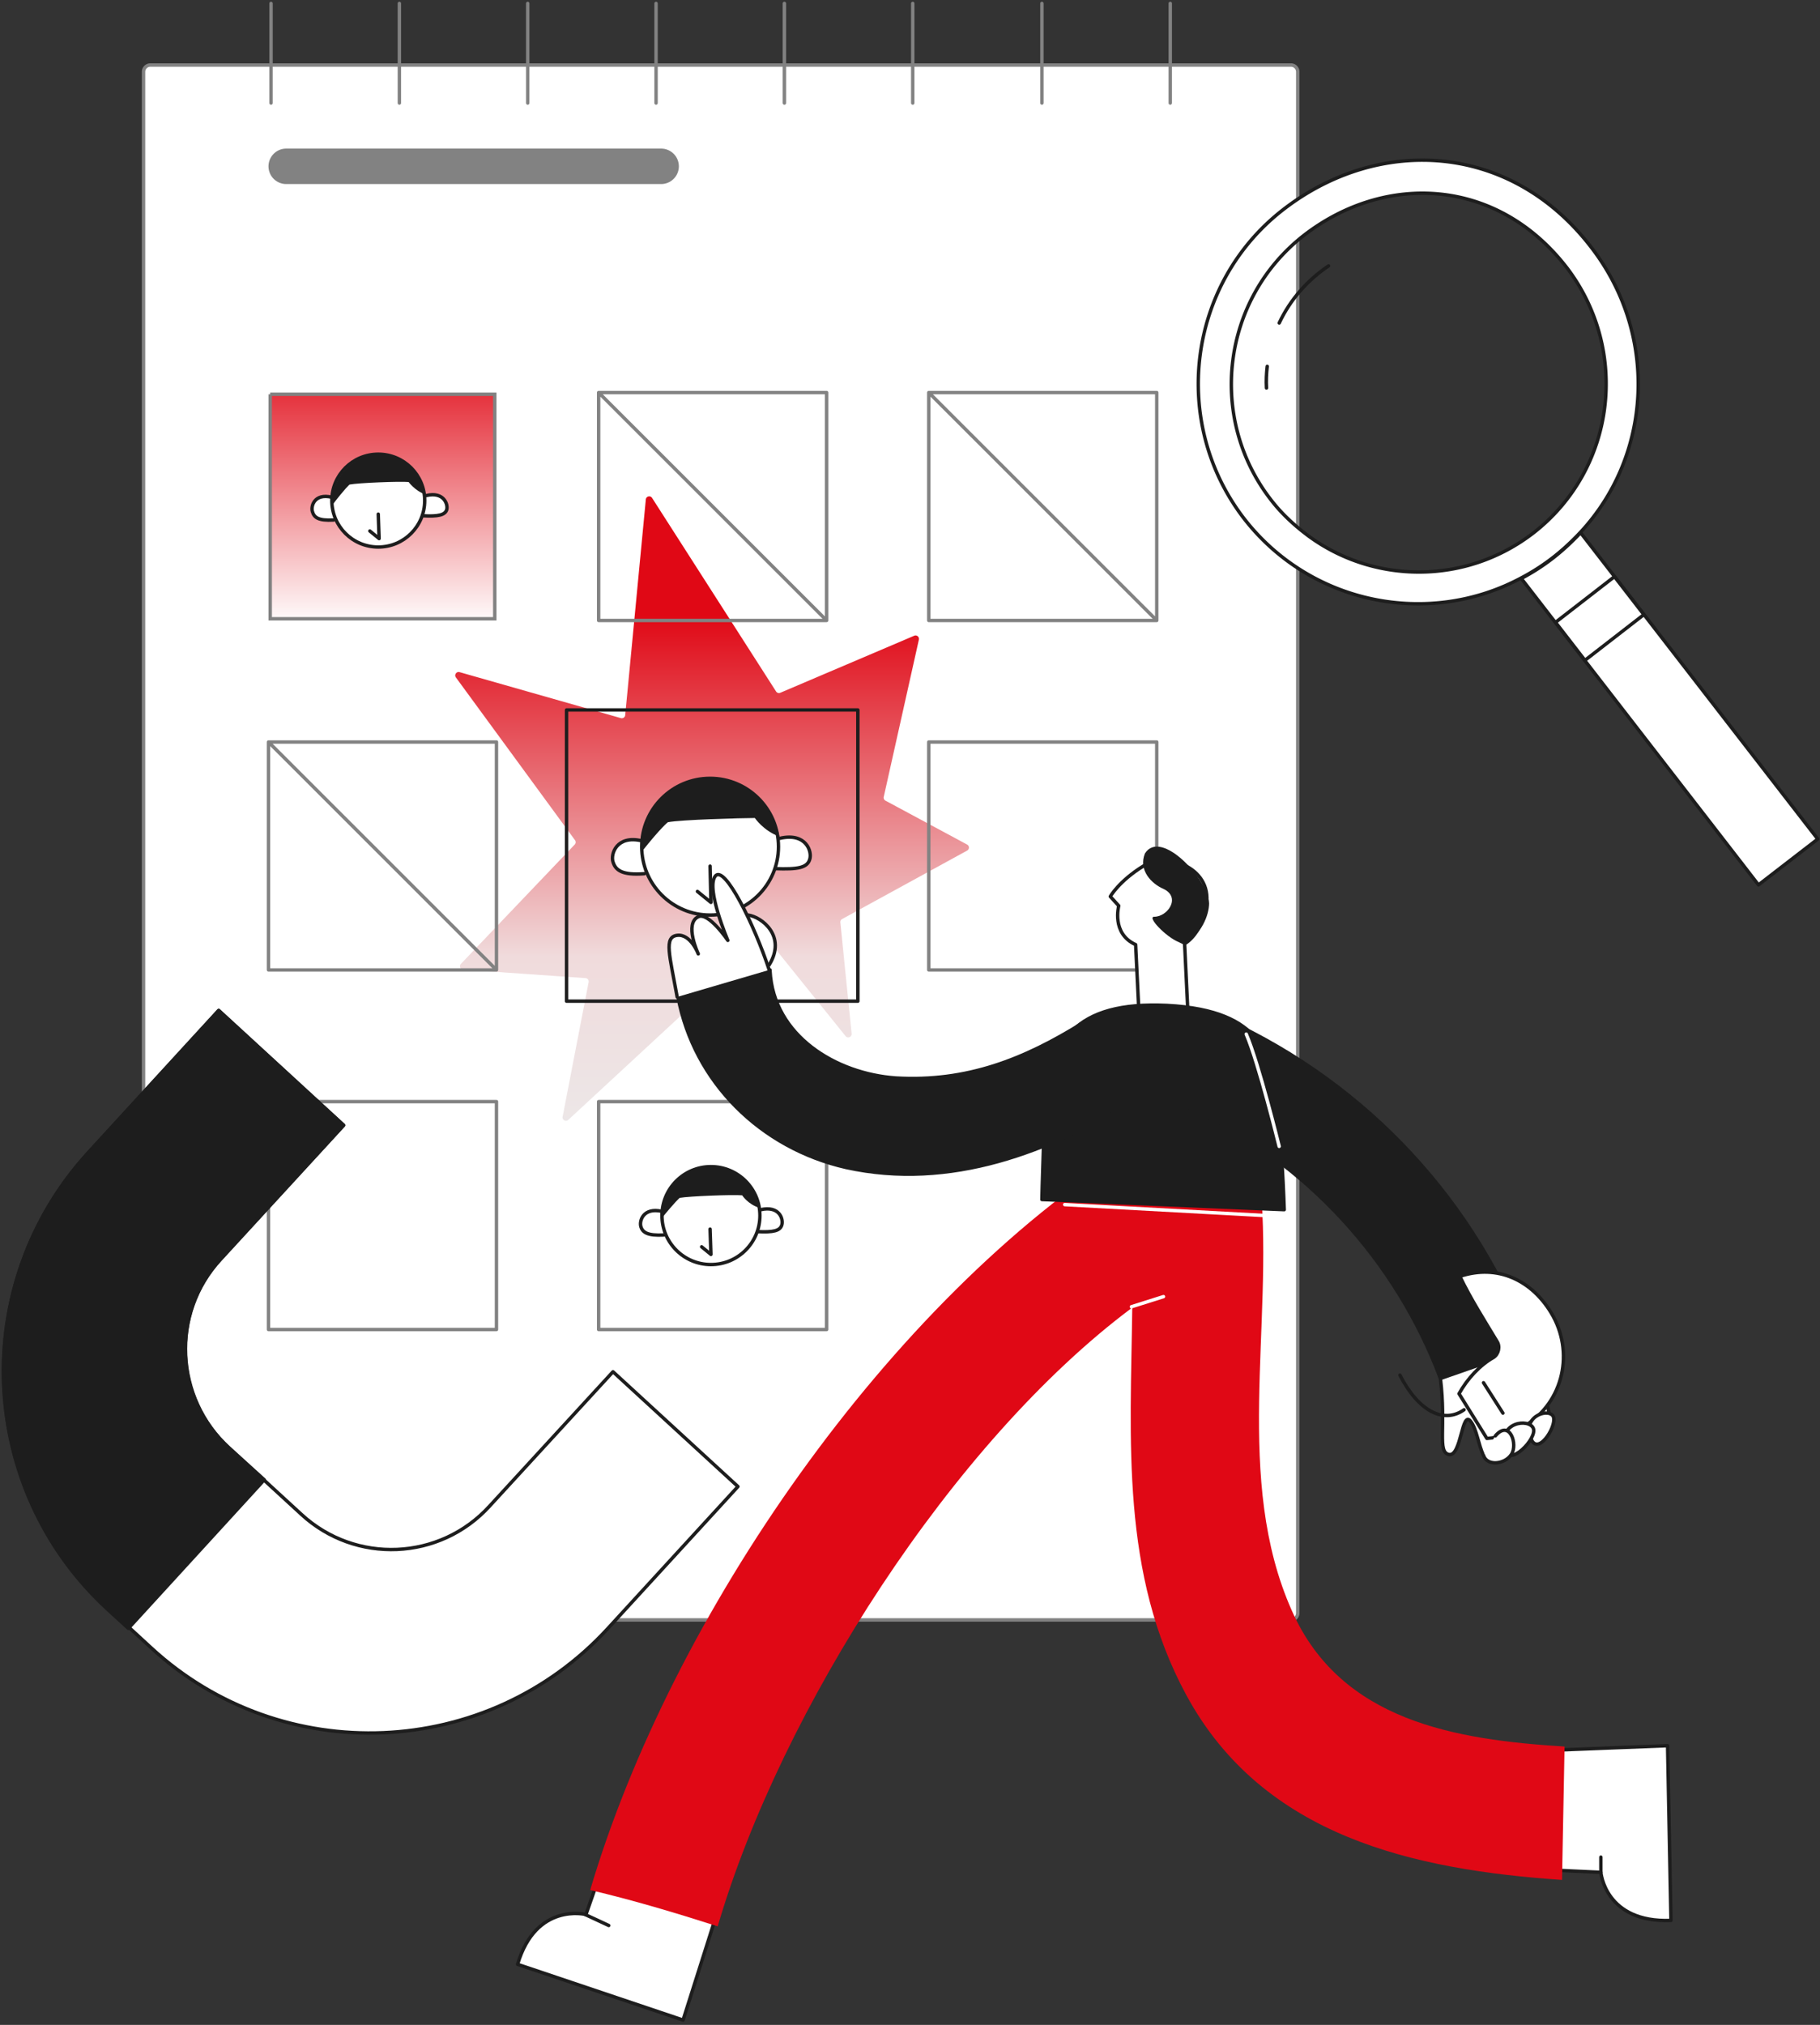 <svg xmlns="http://www.w3.org/2000/svg" fill="none" viewBox="0 0 534 594"><rect x="0" y="0" width="534" height="594" fill="#333333" stroke="none"/><path fill="#fff" stroke="#828282" stroke-linecap="round" stroke-linejoin="round" stroke-miterlimit="10" d="M378.769 19.076H44.116a2 2 0 0 0-2 2v452.119a2 2 0 0 0 2 2h334.653a2 2 0 0 0 2-2V21.076a2 2 0 0 0-2-2z"/><path fill="#828282" stroke="#828282" d="M83.98 44.091H193.98a4.7 4.7 0 1 1 0 9.4H83.981a4.7 4.7 0 1 1 0-9.4z"/><path fill="url(#paint0_linear)" d="M191.327 146.068c-.512-.8-1.747-.502-1.837.444l-6.051 63.276a1 1 0 0 1-1.27.866l-47.324-13.482c-.916-.261-1.643.784-1.081 1.552l34.945 47.737a1 1 0 0 1-.083 1.281l-33.38 34.997a1 1 0 0 0 .654 1.688l35.893 2.498a1 1 0 0 1 .912 1.187l-7.629 39.475c-.184.949.952 1.58 1.661.924l57.173-52.914a1 1 0 0 1 1.458.107l22.731 28.235c.624.776 1.874.263 1.773-.728l-3.309-32.634c-.04-.4.163-.785.515-.978l36.696-20.092a1 1 0 0 0-.007-1.758l-23.968-12.883a1 1 0 0 1-.503-1.099l10.31-46.139a1 1 0 0 0-1.367-1.139l-39.297 16.735a1 1 0 0 1-1.234-.381l-36.381-56.775z"/><path fill="url(#paint1_linear)" stroke="#828282" d="M79.28 115.654h65.889v65.858H79.28v-65.858z"/><path stroke="#1D1D1D" stroke-linecap="round" stroke-linejoin="round" stroke-miterlimit="10" d="M251.699 208.259h-85.468v85.43h85.468v-85.43z"/><path stroke="#828282" stroke-linecap="round" stroke-linejoin="round" stroke-miterlimit="10" d="M242.533 115.154h-66.888v66.858h66.888v-66.858zM339.397 115.154h-66.888v66.858h66.888v-66.858zM145.669 217.669H78.78v66.858h66.889v-66.858zM145.669 323.155H78.78v66.858h66.889v-66.858zM242.533 323.155h-66.888v66.858h66.888v-66.858zM339.397 217.669h-66.888v66.858h66.888v-66.858zM272.509 115.154l66.888 66.858M175.645 115.154l66.888 66.858M78.78 217.669l66.889 66.858M79.524 1v29.22M117.179 1v29.22M154.835 1v29.22M192.49 1v29.22M230.146 1v29.22M305.705 1v29.22M267.802 1v29.22M343.361 1v29.22"/><path fill="#fff" d="M188.279 246.641c-7.432-1.734-9.167 3.962-8.423 6.19.743 2.476 2.725 3.962 9.166 3.467"/><path stroke="#1D1D1D" stroke-linecap="round" stroke-linejoin="round" stroke-miterlimit="10" d="M188.279 246.641c-7.432-1.734-9.167 3.962-8.423 6.19.743 2.476 2.725 3.962 9.166 3.467"/><path fill="#fff" d="M228.907 245.898c7.68-1.733 9.414 3.962 8.671 6.191-.743 2.476-3.468 2.971-10.157 2.723"/><path stroke="#1D1D1D" stroke-linecap="round" stroke-linejoin="round" stroke-miterlimit="10" d="M228.907 245.898c7.68-1.733 9.414 3.962 8.671 6.191-.743 2.476-3.468 2.971-10.157 2.723"/><path fill="#fff" stroke="#1D1D1D" stroke-linecap="round" stroke-linejoin="round" stroke-miterlimit="10" d="M208.345 268.432c11.083 0 20.067-8.98 20.067-20.058 0-11.077-8.984-20.057-20.067-20.057-11.082 0-20.066 8.98-20.066 20.057 0 11.078 8.984 20.058 20.066 20.058z"/><path fill="#1D1D1D" d="M195.959 241.193c3.716-.743 21.8-1.238 25.516-1.238 0 0 2.478 3.714 7.185 5.448-1.735-9.41-10.158-17.334-20.067-17.334-10.405 0-19.819 8.172-20.314 21.791 5.698-7.181 7.68-8.667 7.68-8.667z"/><path fill="#fff" d="M208.345 254.069l.248 10.648-3.964-3.219"/><path stroke="#1D1D1D" stroke-linecap="round" stroke-linejoin="round" stroke-miterlimit="10" d="M208.345 254.069l.248 10.648-3.964-3.219"/><path fill="#fff" d="M194.224 355.346c-5.45-1.238-6.688 2.724-6.193 4.458.495 1.733 1.982 2.723 6.689 2.476"/><path stroke="#1D1D1D" stroke-linecap="round" stroke-linejoin="round" stroke-miterlimit="10" d="M194.224 355.346c-5.45-1.238-6.688 2.724-6.193 4.458.495 1.733 1.982 2.723 6.689 2.476"/><path fill="#fff" d="M223.209 354.852c5.451-1.238 6.689 2.724 6.194 4.457-.496 1.733-2.478 2.229-7.184 1.981"/><path stroke="#1D1D1D" stroke-linecap="round" stroke-linejoin="round" stroke-miterlimit="10" d="M223.209 354.852c5.451-1.238 6.689 2.724 6.194 4.457-.496 1.733-2.478 2.229-7.184 1.981"/><path fill="#fff" stroke="#1D1D1D" stroke-linecap="round" stroke-linejoin="round" stroke-miterlimit="10" d="M208.593 370.947c7.935 0 14.369-6.43 14.369-14.362s-6.434-14.362-14.369-14.362c-7.936 0-14.369 6.43-14.369 14.362s6.433 14.362 14.369 14.362z"/><path fill="#1D1D1D" d="M199.427 351.385c2.725-.496 15.607-.991 18.332-.743 0 0 1.734 2.724 5.203 3.714-1.239-6.686-7.432-12.381-14.369-12.381-7.432 0-14.121 5.695-14.616 15.6 4.211-5.2 5.45-6.19 5.45-6.19z"/><path fill="#fff" d="M208.345 360.546l.248 7.429-2.725-2.229"/><path stroke="#1D1D1D" stroke-linecap="round" stroke-linejoin="round" stroke-miterlimit="10" d="M208.345 360.546l.248 7.429-2.725-2.229"/><path fill="#fff" stroke="#1D1D1D" stroke-linecap="round" stroke-linejoin="round" stroke-miterlimit="10" d="M26.012 338.013l38.151-41.601 36.665 33.677-36.17 39.371c-14.616 15.848-13.625 40.61 2.478 55.22l21.305 19.562c15.855 14.61 40.628 13.619 55.245-2.476l36.169-39.372 36.665 33.677-38.151 41.6c-35.426 38.629-95.626 41.105-134.025 5.695l-12.387-11.39c-38.894-35.163-41.371-95.335-5.945-133.963z"/><path fill="#1D1D1D" stroke="#1D1D1D" stroke-linecap="round" stroke-linejoin="round" stroke-miterlimit="10" d="M31.71 472.223l5.946 5.448 39.886-43.581-10.405-9.41c-15.855-14.61-17.094-39.372-2.478-55.22l36.17-39.371-36.665-33.677-38.151 41.6c-35.426 38.629-32.949 98.801 5.698 134.211z"/><path fill="#fff" stroke="#1D1D1D" stroke-linecap="round" stroke-linejoin="round" stroke-miterlimit="10" d="M328.248 265.708s-2.229 8.171 4.955 11.39l1.486 30.705h14.369l-1.486-30.953c2.725-1.733 4.954-4.952 6.193-10.4 2.725-11.638-11.148-16.838-18.332-12.381-7.185 4.457-9.662 8.915-9.662 8.915l2.477 2.724z"/><path fill="#1D1D1D" d="M335.928 250.355c-1.982 4.953 1.982 8.915 5.45 10.4 5.203 2.476 1.239 8.172-2.725 8.172-2.229 0 3.469 5.943 7.185 7.428l1.486.743c5.202-2.971 7.432-8.666 7.432-12.133-.248-6.934-14.121-22.038-18.828-14.61z"/><path fill="#fff" stroke="#1D1D1D" stroke-linecap="round" stroke-linejoin="round" stroke-miterlimit="10" d="M453.602 548.492l16.103.742s1.238 14.858 20.562 14.115l-.991-51.258-37.656 1.486 1.982 34.915z"/><path stroke="#1D1D1D" stroke-linecap="round" stroke-linejoin="round" stroke-miterlimit="10" d="M469.705 549.235v-4.457"/><path fill="#fff" stroke="#1D1D1D" stroke-linecap="round" stroke-linejoin="round" stroke-miterlimit="10" d="M175.644 550.968l-3.716 10.648s-14.616-3.714-20.066 14.61l48.556 16.343 11.396-35.905-36.17-5.696z"/><path fill="#E00815" d="M459.052 512.339c-31.957-1.981-65.649-7.429-80.018-39.867-17.093-38.381-5.45-83.696-9.166-124.306-.991-10.4-8.175-19.314-19.323-19.314-4.459 0-9.414 1.981-12.882 5.2-1.982.495-3.964 1.238-5.946 2.723-70.852 44.82-134.768 137.183-158.55 217.66 12.634 2.971 25.021 6.685 37.408 10.647 18.58-63.391 68.87-142.134 121.637-181.506-.495 38.876-3.468 78.001 15.855 113.658 22.544 41.6 66.889 51.258 110.242 54.229.248-13.124.496-26.248.743-39.124z"/><path stroke="#fff" stroke-linecap="round" stroke-linejoin="round" stroke-miterlimit="10" d="M331.965 383.328l9.413-2.972"/><path stroke="#1D1D1D" stroke-linecap="round" stroke-linejoin="round" stroke-miterlimit="10" d="M171.68 561.616l6.937 3.219"/><path fill="#1D1D1D" stroke="#1D1D1D" stroke-linecap="round" stroke-linejoin="round" stroke-miterlimit="10" d="M342.37 294.927c-26.756-1.238-35.179 10.152-35.922 32.438-.743 22.286-.743 24.515-.743 24.515l71.1 2.971s-.743-23.772-2.725-33.676c-1.734-10.401-2.478-24.763-31.71-26.248z"/><path fill="#1D1D1D" stroke="#1D1D1D" stroke-linecap="round" stroke-linejoin="round" stroke-miterlimit="10" d="M448.895 395.213c-15.607-42.343-47.565-77.01-89.184-96.077-16.351-7.428-26.508 18.572-10.157 26.248 33.692 15.353 60.199 44.572 73.081 78.991 8.671-2.724 17.59-5.943 26.26-9.162z"/><path fill="#fff" d="M447.657 422.205c-.248-4.21-1.487-9.162-1.487-9.162s1.239 4.704 2.973 8.666c1.982-.743 3.964-1.485 5.946-2.476-.496-5.943-2.477-14.857-6.193-24.019l-26.26 9.162c1.734 14.362-.991 21.543 2.477 22.286 3.716.743 3.716-13.372 6.441-9.657 1.734 2.228 2.23 6.933 3.716 9.904"/><path stroke="#1D1D1D" stroke-linecap="round" stroke-linejoin="round" stroke-miterlimit="10" d="M447.657 422.205c-.248-4.21-1.487-9.162-1.487-9.162s1.239 4.704 2.973 8.666c1.982-.743 3.964-1.485 5.946-2.476-.496-5.943-2.477-14.857-6.193-24.019l-26.26 9.162c1.734 14.362-.991 21.543 2.477 22.286 3.716.743 3.716-13.372 6.441-9.657 1.734 2.228 2.23 6.933 3.716 9.904"/><path fill="#fff" stroke="#1D1D1D" stroke-linecap="round" stroke-linejoin="round" stroke-miterlimit="10" d="M428.086 408.833l8.175 13.124c3.716-.248 7.68-1.486 11.148-3.714 11.396-6.934 14.616-21.791 7.68-33.182-5.698-9.409-15.607-14.362-26.756-10.647 3.221 6.686 7.185 12.876 10.901 19.067.991 1.485.495 3.714-.991 4.704-3.964 2.229-7.68 6.191-10.157 10.648z"/><path stroke="#1D1D1D" stroke-linecap="round" stroke-linejoin="round" stroke-miterlimit="10" d="M429.572 413.538c-5.946 4.209-13.378.495-18.828-10.153M435.27 405.614l5.697 8.914"/><path fill="#fff" stroke="#1D1D1D" stroke-linecap="round" stroke-linejoin="round" stroke-miterlimit="10" d="M449.391 422.452c-3.221-6.686 4.459-9.409 6.193-7.181 1.734 2.229-3.964 11.638-6.193 7.181z"/><path fill="#fff" stroke="#1D1D1D" stroke-linecap="round" stroke-linejoin="round" stroke-miterlimit="10" d="M441.463 425.176c-1.982-8.172 7.184-9.162 8.423-6.191 1.238 2.972-7.185 11.638-8.423 6.191z"/><path fill="#fff" d="M438.738 421.213c4.212-4.952 6.689 2.477 4.707 5.448-1.982 2.971-7.184 3.467-8.175.248"/><path stroke="#1D1D1D" stroke-linecap="round" stroke-linejoin="round" stroke-miterlimit="10" d="M438.738 421.213c4.212-4.952 6.689 2.477 4.707 5.448-1.982 2.971-7.184 3.467-8.175.248"/><path stroke="#fff" stroke-linecap="round" stroke-linejoin="round" stroke-miterlimit="10" d="M365.657 303.346c3.716 8.667 9.661 32.934 9.661 32.934M371.355 356.584l-58.961-3.219"/><path fill="#1D1D1D" stroke="#1D1D1D" stroke-linecap="round" stroke-linejoin="round" stroke-miterlimit="10" d="M317.596 300.127c-17.094 10.647-33.939 17.333-54.749 16.095-17.589-1.238-35.922-12.381-36.913-31.448v-.248c-9.166 2.229-18.084 5.2-27.003 7.924 4.707 25.01 24.278 44.324 49.3 50.02 30.471 6.685 59.951-4.457 85.468-20.553 15.112-9.905-.743-31.448-16.103-21.79z"/><path fill="#fff" d="M225.687 283.041c5.202-8.419-2.23-14.114-6.194-14.609z"/><path stroke="#1D1D1D" stroke-linecap="round" stroke-linejoin="round" stroke-miterlimit="10" d="M225.687 283.041c5.202-8.419-2.23-14.114-6.194-14.609"/><path fill="#fff" d="M225.687 284.527c-4.212-12.877-13.13-31.201-15.855-27.486-2.726 3.714 3.716 18.819 3.716 18.819s-5.698-8.419-8.671-6.934c-4.212 1.981 0 10.896 0 10.896s-2.23-5.943-6.193-5.448c-3.964.495-2.23 5.695 0 18.076"/><path stroke="#1D1D1D" stroke-linecap="round" stroke-linejoin="round" stroke-miterlimit="10" d="M225.687 284.527c-4.212-12.877-13.13-31.201-15.855-27.486-2.726 3.714 3.716 18.819 3.716 18.819s-5.698-8.419-8.671-6.934c-4.212 1.981 0 10.896 0 10.896s-2.23-5.943-6.193-5.448c-3.964.495-2.23 5.695 0 18.076"/><path fill="#fff" d="M97.36 145.858c-5.202-1.238-6.193 2.724-5.698 4.21.496 1.733 1.734 2.724 6.194 2.476"/><path stroke="#1D1D1D" stroke-linecap="round" stroke-linejoin="round" stroke-miterlimit="10" d="M97.36 145.858c-5.202-1.238-6.193 2.724-5.698 4.21.496 1.733 1.734 2.724 6.194 2.476"/><path fill="#fff" d="M125.106 145.364c5.203-1.239 6.442 2.723 5.946 4.209-.495 1.486-2.477 1.981-6.937 1.733"/><path stroke="#1D1D1D" stroke-linecap="round" stroke-linejoin="round" stroke-miterlimit="10" d="M125.106 145.364c5.203-1.239 6.442 2.723 5.946 4.209-.495 1.486-2.477 1.981-6.937 1.733"/><path fill="#fff" stroke="#1D1D1D" stroke-linecap="round" stroke-linejoin="round" stroke-miterlimit="10" d="M110.985 160.468c7.525 0 13.626-6.097 13.626-13.619 0-7.522-6.101-13.619-13.626-13.619-7.525 0-13.625 6.097-13.625 13.619 0 7.522 6.1 13.619 13.625 13.619z"/><path fill="#1D1D1D" d="M102.562 142.144c2.478-.495 14.864-.99 17.342-.743 0 0 1.734 2.477 4.954 3.715-1.238-6.438-6.936-11.638-13.625-11.638-7.184 0-13.625 5.447-13.873 14.857 3.964-5.2 5.202-6.191 5.202-6.191z"/><path fill="#fff" d="M110.985 150.812l.248 7.181-2.725-2.229"/><path stroke="#1D1D1D" stroke-linecap="round" stroke-linejoin="round" stroke-miterlimit="10" d="M110.985 150.812l.248 7.181-2.725-2.229"/><path fill="#fff" stroke="#1D1D1D" stroke-linecap="round" stroke-linejoin="round" stroke-miterlimit="10" d="M467.235 73.016c-23.692-31.34-62.462-33.33-90.628-11.608-28.166 21.723-33.302 62.516-11.597 90.706 19.55 25.205 54.178 32.004 81.349 17.412a62.925 62.925 0 0 0 9.279-5.97c2.982-2.322 5.633-4.809 8.118-7.462 20.876-22.552 22.864-57.541 3.479-83.078zm-17.231 83.244c-19.881 15.421-47.053 15.09-66.272.829-3.977-2.985-7.787-6.467-10.935-10.613-18.557-24.044-14.249-58.701 9.775-77.44 24.024-18.572 56.994-16.914 77.373 9.784 18.225 24.21 14.083 58.702-9.941 77.44z"/><path stroke="#1D1D1D" stroke-linecap="round" stroke-linejoin="round" stroke-miterlimit="10" d="M375.332 94.744c3.222-6.853 8.3-12.597 14.484-16.746M371.594 113.814c-.126-2.119-.021-4.277.219-6.339"/><path fill="#fff" stroke="#1D1D1D" stroke-linecap="round" stroke-linejoin="round" stroke-miterlimit="10" d="M533.342 246.137l-17.396 13.431-69.587-89.876a62.762 62.762 0 0 0 9.279-5.97c2.982-2.321 5.633-4.809 8.118-7.462l69.586 89.877z"/><path fill="#fff" stroke="#1D1D1D" stroke-linecap="round" stroke-linejoin="round" stroke-miterlimit="10" d="M473.695 169.151l-17.29 13.403 8.623 11.143 17.29-13.402-8.623-11.144z"/><defs><linearGradient id="paint0_linear" x1="208.759" x2="208.759" y1="180.684" y2="347.468" gradientUnits="userSpaceOnUse"><stop stop-color="#E00815"/><stop offset=".599" stop-color="#F0DBDC"/><stop offset="1" stop-color="#EBEBEB"/></linearGradient><linearGradient id="paint1_linear" x1="112.205" x2="112.205" y1="101.7" y2="322.7" gradientUnits="userSpaceOnUse"><stop stop-color="#E00815"/><stop offset=".37" stop-color="#fff"/></linearGradient></defs></svg>